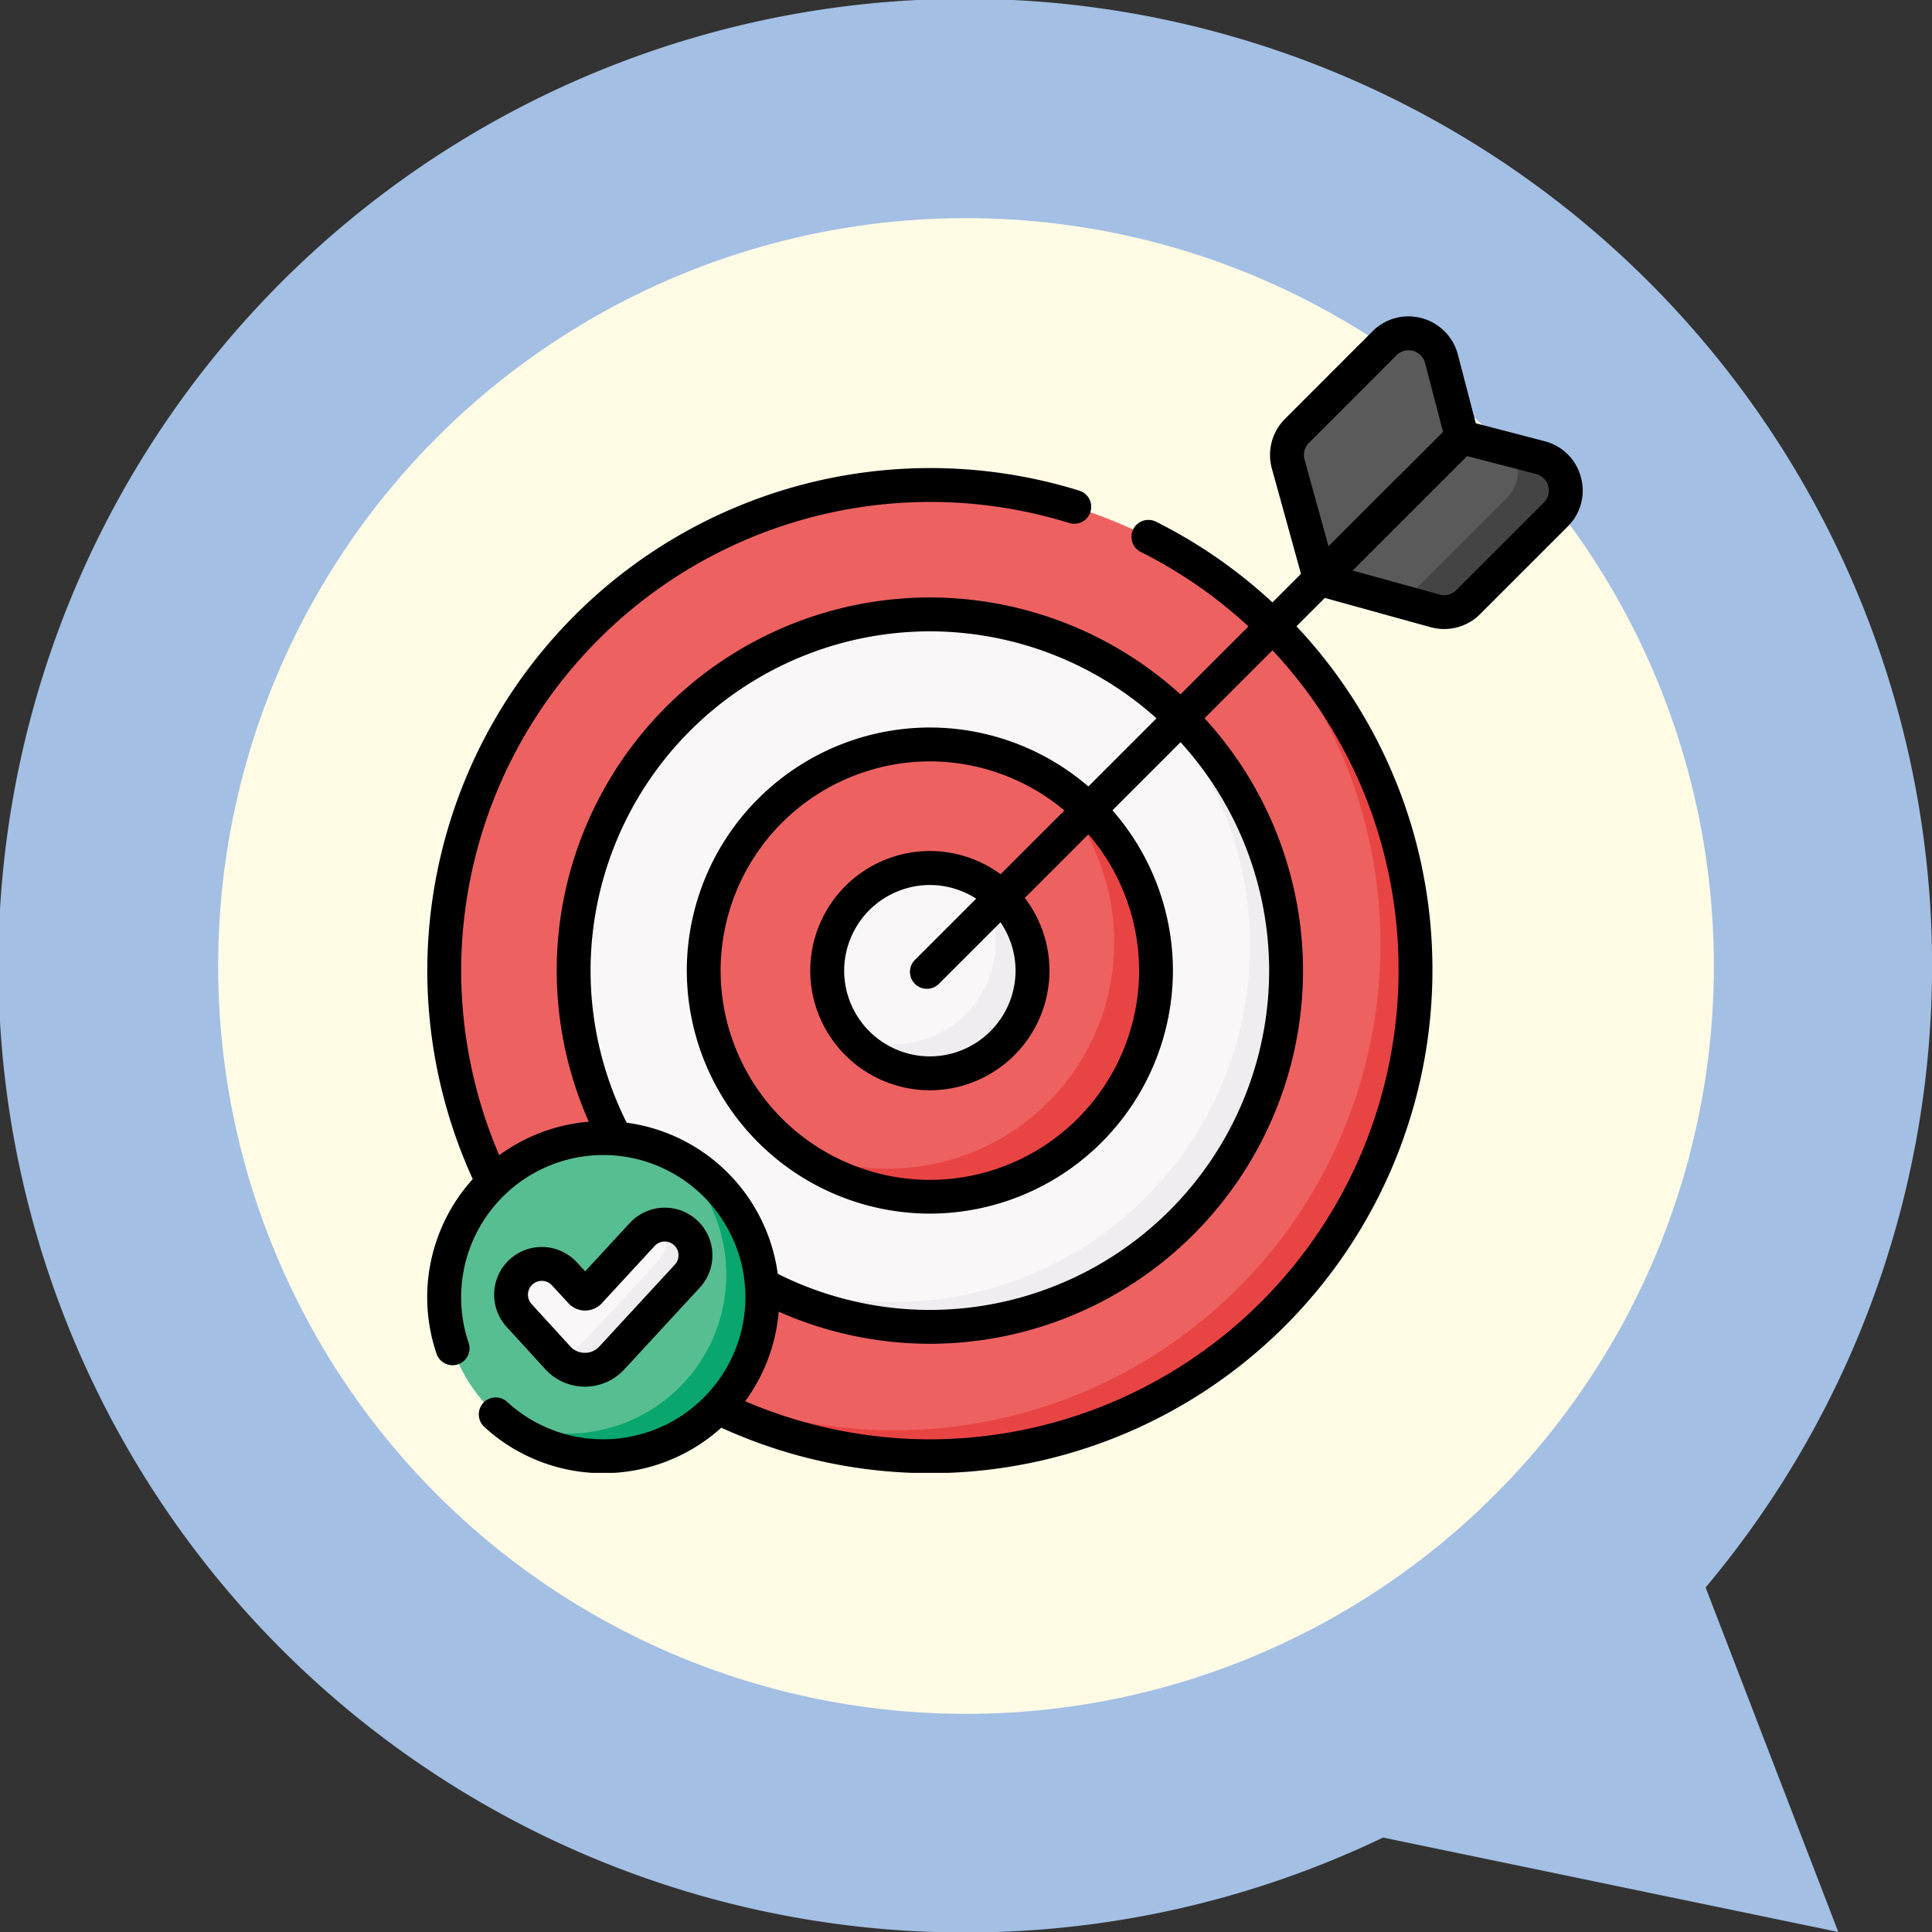 <svg xmlns="http://www.w3.org/2000/svg" xmlns:xlink="http://www.w3.org/1999/xlink" width="124.001" height="124" viewBox="0 0 124.001 124">
  <rect x="0" y="0" width="124.001" height="124" fill="#333333" stroke="none"/>
  <defs>
    <clipPath id="clip-path">
      <path id="path2013" d="M0-682.665H74.205v74.205H0Z" transform="translate(0 682.665)"/>
    </clipPath>
  </defs>
  <g id="Grupo_1015035" data-name="Grupo 1015035" transform="translate(-737 -2058)">
    <g id="Grupo_159183" data-name="Grupo 159183" transform="translate(352.001)">
      <path id="Unión_12" data-name="Unión 12" d="M8464.769,11817.939a62.055,62.055,0,1,1,20.7-16.051l8.516,22.111Z" transform="translate(-7991 -9642)" fill="#a3bfe4"/>
      <circle id="Elipse_4842" data-name="Elipse 4842" cx="48" cy="48" r="48" transform="translate(399 2072)" fill="#fffbe5"/>
    </g>
    <g id="g2007" transform="translate(764.401 2760.993)">
      <g id="g2009" transform="translate(0 -682.665)">
        <g id="g2011" clip-path="url(#clip-path)">
          <g id="g2017" transform="translate(55.203 1.066)">
            <path id="path2019" d="M-92.057-54.644l-1.311-5.031a2.182,2.182,0,0,0-3.655-.993l-5.621,5.622a2.182,2.182,0,0,0-.56,2.124l2.041,7.384Z" transform="translate(103.284 61.308)" fill="#5a5a5a"/>
          </g>
          <g id="g2021" transform="translate(57.322 7.731)">
            <path id="path2023" d="M-74.675,0l5.031,1.311a2.182,2.182,0,0,1,.993,3.655l-5.622,5.622a2.182,2.182,0,0,1-2.124.56l-7.384-2.041Z" transform="translate(83.782)" fill="#5a5a5a"/>
          </g>
          <g id="g2025" transform="translate(61.829 8.539)">
            <path id="path2027" d="M-87.11-34.083l-5.622,5.622a2.182,2.182,0,0,1-2.125.561l-2.877-.794a2.273,2.273,0,0,0,1.68-.664l5.854-5.852a2.273,2.273,0,0,0,.168-3.029l1.929.5a2.181,2.181,0,0,1,.993,3.654" transform="translate(97.733 38.24)" fill="#444"/>
          </g>
          <g id="g2029" transform="translate(1.112 10.801)">
            <path id="path2031" d="M-511.149-255.575a31.169,31.169,0,0,1-31.169,31.169,31.169,31.169,0,0,1-31.169-31.169,31.169,31.169,0,0,1,31.169-31.169,31.169,31.169,0,0,1,31.169,31.169" transform="translate(573.487 286.743)" fill="#ee6161"/>
          </g>
          <g id="g2033" transform="translate(12.621 16.111)">
            <path id="path2035" d="M-416.783-212.034a31.169,31.169,0,0,1-31.169,31.169,31.03,31.03,0,0,1-19.66-6.983,31.017,31.017,0,0,0,17.408,5.312,31.169,31.169,0,0,0,31.169-31.169,31.106,31.106,0,0,0-11.509-24.188,31.139,31.139,0,0,1,13.761,25.859" transform="translate(467.612 237.893)" fill="#e94444"/>
          </g>
          <g id="g2037" transform="translate(0.024 9.714)">
            <path id="path2039" d="M-393.527,23.905A32.292,32.292,0,0,1-425.783-8.351a32.292,32.292,0,0,1,32.256-32.256,32.257,32.257,0,0,1,9.592,1.45,1.087,1.087,0,0,1,.715,1.361,1.087,1.087,0,0,1-1.361.715,30.085,30.085,0,0,0-8.946-1.352A30.116,30.116,0,0,0-423.609-8.351a30.116,30.116,0,0,0,30.082,30.082A30.116,30.116,0,0,0-363.445-8.351a29.957,29.957,0,0,0-16.545-26.872,1.087,1.087,0,0,1-.481-1.46,1.087,1.087,0,0,1,1.46-.481A32.121,32.121,0,0,1-361.271-8.351,32.292,32.292,0,0,1-393.527,23.905Z" transform="translate(425.783 40.607)"/>
          </g>
          <g id="g2041" transform="translate(9.416 19.105)">
            <path id="path2043" d="M-374.962-187.481a22.864,22.864,0,0,1-22.864,22.864,22.864,22.864,0,0,1-22.864-22.864,22.864,22.864,0,0,1,22.864-22.864,22.864,22.864,0,0,1,22.864,22.864" transform="translate(420.691 210.345)" fill="#f9f7f8"/>
          </g>
          <g id="g2045" transform="translate(18.209 22.354)">
            <path id="path2047" d="M-302.863-160.838a22.865,22.865,0,0,1-22.864,22.864,22.763,22.763,0,0,1-14.071-4.842,22.749,22.749,0,0,0,11.753,3.248,22.865,22.865,0,0,0,22.864-22.864,22.827,22.827,0,0,0-8.79-18.021,22.856,22.856,0,0,1,11.109,19.615" transform="translate(339.799 180.453)" fill="#efedef"/>
          </g>
          <g id="g2049" transform="translate(8.329 18.018)">
            <path id="path2051" d="M-406.74-220.345a23.978,23.978,0,0,1,23.951,23.951,23.978,23.978,0,0,1-23.951,23.951,23.978,23.978,0,0,1-23.951-23.951A23.978,23.978,0,0,1-406.74-220.345Zm0,45.729a21.8,21.8,0,0,0,21.777-21.777,21.8,21.8,0,0,0-21.777-21.777,21.8,21.8,0,0,0-21.777,21.777A21.8,21.8,0,0,0-406.74-174.616Z" transform="translate(430.691 220.345)"/>
          </g>
          <g id="g2053" transform="translate(17.763 27.452)">
            <path id="path2055" d="M-238.075-119.038a14.518,14.518,0,0,1-14.517,14.517,14.517,14.517,0,0,1-14.517-14.517,14.517,14.517,0,0,1,14.517-14.517,14.518,14.518,0,0,1,14.517,14.517" transform="translate(267.11 133.556)" fill="#ee6161"/>
          </g>
          <g id="g2057" transform="translate(22.872 29.104)">
            <path id="path2059" d="M-196.181-105.494A14.517,14.517,0,0,1-210.7-90.976a14.454,14.454,0,0,1-9.409-3.462,14.44,14.44,0,0,0,6.728,1.651,14.517,14.517,0,0,0,14.516-14.518,14.482,14.482,0,0,0-5.107-11.054,14.51,14.51,0,0,1,7.788,12.866" transform="translate(220.106 118.36)" fill="#e94444"/>
          </g>
          <g id="g2061" transform="translate(16.676 26.365)">
            <path id="path2063" d="M-261.506-143.556a15.622,15.622,0,0,1,15.6,15.6,15.622,15.622,0,0,1-15.6,15.6,15.622,15.622,0,0,1-15.6-15.6A15.622,15.622,0,0,1-261.506-143.556Zm0,29.035a13.446,13.446,0,0,0,13.43-13.43,13.446,13.446,0,0,0-13.43-13.43,13.446,13.446,0,0,0-13.43,13.43A13.446,13.446,0,0,0-261.506-114.521Z" transform="translate(277.11 143.556)"/>
          </g>
          <g id="g2065" transform="translate(25.689 35.379)">
            <path id="path2067" d="M-108.09-54.045a6.591,6.591,0,0,1-6.591,6.591,6.591,6.591,0,0,1-6.591-6.591,6.591,6.591,0,0,1,6.591-6.591,6.591,6.591,0,0,1,6.591,6.591" transform="translate(121.272 60.636)" fill="#f9f7f8"/>
          </g>
          <g id="g2069" transform="translate(27.123 36.003)">
            <path id="path2071" d="M-96.332-48.926a6.591,6.591,0,0,1-6.59,6.591,6.577,6.577,0,0,1-5.158-2.488,6.553,6.553,0,0,0,2.8.623,6.591,6.591,0,0,0,6.591-6.59,6.563,6.563,0,0,0-1.433-4.1,6.59,6.59,0,0,1,3.791,5.967" transform="translate(108.08 54.893)" fill="#efedef"/>
          </g>
          <g id="g2073" transform="translate(24.602 34.292)">
            <path id="path2075" d="M-123.594-70.636a7.687,7.687,0,0,1,7.678,7.678,7.687,7.687,0,0,1-7.678,7.678,7.687,7.687,0,0,1-7.678-7.678A7.687,7.687,0,0,1-123.594-70.636Zm0,13.182a5.51,5.51,0,0,0,5.5-5.5,5.51,5.51,0,0,0-5.5-5.5,5.51,5.51,0,0,0-5.5,5.5A5.51,5.51,0,0,0-123.594-57.454Z" transform="translate(131.272 70.636)"/>
          </g>
          <g id="g2077" transform="translate(54.116 -0.021)">
            <path id="path2079" d="M-104.4-71.308h0a3.277,3.277,0,0,1,3.172,2.446l1.311,5.031a1.087,1.087,0,0,1-.283,1.043l-9.107,9.107a1.087,1.087,0,0,1-1.046.282,1.087,1.087,0,0,1-.771-.761l-2.041-7.384a3.275,3.275,0,0,1,.839-3.183l5.621-5.622A3.238,3.238,0,0,1-104.4-71.308Zm2.223,7.423-1.154-4.428a1.09,1.09,0,0,0-1.069-.821,1.068,1.068,0,0,0-.766.322l-5.621,5.622a1.1,1.1,0,0,0-.281,1.066l1.544,5.586Z" transform="translate(113.28 71.308)"/>
          </g>
          <g id="g2081" transform="translate(56.235 6.644)">
            <path id="path2083" d="M-83.589-10a1.086,1.086,0,0,1,.274.035l5.031,1.311a3.235,3.235,0,0,1,2.33,2.307A3.235,3.235,0,0,1-76.8-3.178l-5.622,5.622A3.248,3.248,0,0,1-84.73,3.4a3.269,3.269,0,0,1-.871-.118l-7.384-2.041a1.087,1.087,0,0,1-.761-.77,1.087,1.087,0,0,1,.282-1.046l9.107-9.107A1.087,1.087,0,0,1-83.589-10ZM-84.73,1.227a1.088,1.088,0,0,0,.774-.321l5.622-5.622a1.076,1.076,0,0,0,.282-1.062,1.076,1.076,0,0,0-.781-.773L-83.26-7.7-90.608-.357l5.586,1.544A1.1,1.1,0,0,0-84.73,1.227Z" transform="translate(93.783 10)"/>
          </g>
          <g id="g2085" transform="translate(31.004 9.995)">
            <path id="path2087" d="M-293.8,23.141a1.084,1.084,0,0,1-.769-.318,1.087,1.087,0,0,1,0-1.537L-263.6-9.682a1.087,1.087,0,0,1,1.537,0,1.087,1.087,0,0,1,0,1.537L-293.03,22.822A1.084,1.084,0,0,1-293.8,23.141Z" transform="translate(294.886 10)"/>
          </g>
          <g id="g2089" transform="translate(1.111 52.718)">
            <path id="path2091" d="M-167.443-83.721a10.21,10.21,0,0,1-10.21,10.21,10.21,10.21,0,0,1-10.21-10.21,10.21,10.21,0,0,1,10.21-10.21,10.21,10.21,0,0,1,10.21,10.21" transform="translate(187.864 93.932)" fill="#57be92"/>
          </g>
          <g id="g2093" transform="translate(4.804 53.618)">
            <path id="path2095" d="M-137.165-76.343a10.21,10.21,0,0,1-10.21,10.21,10.165,10.165,0,0,1-6.518-2.349,10.176,10.176,0,0,0,4.2.9,10.21,10.21,0,0,0,10.21-10.21,10.193,10.193,0,0,0-3.693-7.861,10.212,10.212,0,0,1,6.012,9.31" transform="translate(153.893 85.653)" fill="#09a76d"/>
          </g>
          <g id="g2097" transform="translate(0.025 51.631)">
            <path id="path2099" d="M-3.659-111.526A11.266,11.266,0,0,1-11.3-114.5a1.087,1.087,0,0,1-.066-1.536,1.087,1.087,0,0,1,1.536-.066,9.1,9.1,0,0,0,6.168,2.4,9.134,9.134,0,0,0,9.123-9.123,9.134,9.134,0,0,0-9.123-9.123,9.133,9.133,0,0,0-9.123,9.123,9.111,9.111,0,0,0,.481,2.933,1.087,1.087,0,0,1-.68,1.379,1.087,1.087,0,0,1-1.379-.68,11.281,11.281,0,0,1-.6-3.631,11.31,11.31,0,0,1,11.3-11.3,11.31,11.31,0,0,1,11.3,11.3A11.31,11.31,0,0,1-3.659-111.526Z" transform="translate(14.956 134.121)"/>
          </g>
          <g id="g2101" transform="translate(5.403 58.27)">
            <path id="path2103" d="M-91.87-4.28h0a1.969,1.969,0,0,0-2.783.112L-98.045-.49a.369.369,0,0,1-.542,0l-1.061-1.15a1.974,1.974,0,0,0-2.79-.112,1.974,1.974,0,0,0-.119,2.783l2.485,2.72a2.353,2.353,0,0,0,3.467.009L-91.758-1.5A1.969,1.969,0,0,0-91.87-4.28" transform="translate(103.074 4.801)" fill="#f9f7f8"/>
          </g>
          <g id="g2105" transform="translate(8.248 58.27)">
            <path id="path2107" d="M-69.462-27.092l-4.848,5.255a2.354,2.354,0,0,1-3.467-.009l-.157-.171a2.341,2.341,0,0,0,1.717-.758l4.848-5.255a1.967,1.967,0,0,0,.238-2.354,1.96,1.96,0,0,1,1.555.509,1.968,1.968,0,0,1,.113,2.783" transform="translate(77.933 30.396)" fill="#efedef"/>
          </g>
          <g id="g2109" transform="translate(4.318 57.183)">
            <path id="path2111" d="M-102.1-14.8h0a3.048,3.048,0,0,1,2.072.81,3.036,3.036,0,0,1,.981,2.123,3.036,3.036,0,0,1-.808,2.2L-104.7-4.418a3.449,3.449,0,0,1-2.528,1.107,3.448,3.448,0,0,1-2.54-1.12l-2.485-2.72a3.068,3.068,0,0,1,.184-4.315,3.052,3.052,0,0,1,2.075-.811,3.07,3.07,0,0,1,2.251.985l.533.578,2.865-3.105A3.066,3.066,0,0,1-102.1-14.8Zm-5.13,9.317a1.252,1.252,0,0,0,.93-.408l4.848-5.255a.877.877,0,0,0,.233-.634.876.876,0,0,0-.283-.613.88.88,0,0,0-.6-.234h0a.874.874,0,0,0-.649.284l-3.392,3.677a1.46,1.46,0,0,1-1.07.469,1.46,1.46,0,0,1-1.07-.469l-1.061-1.15a.879.879,0,0,0-.653-.286.884.884,0,0,0-.6.235.889.889,0,0,0-.054,1.251l2.485,2.72A1.252,1.252,0,0,0-107.226-5.484Z" transform="translate(113.049 14.801)"/>
          </g>
        </g>
      </g>
    </g>
  </g>
</svg>
